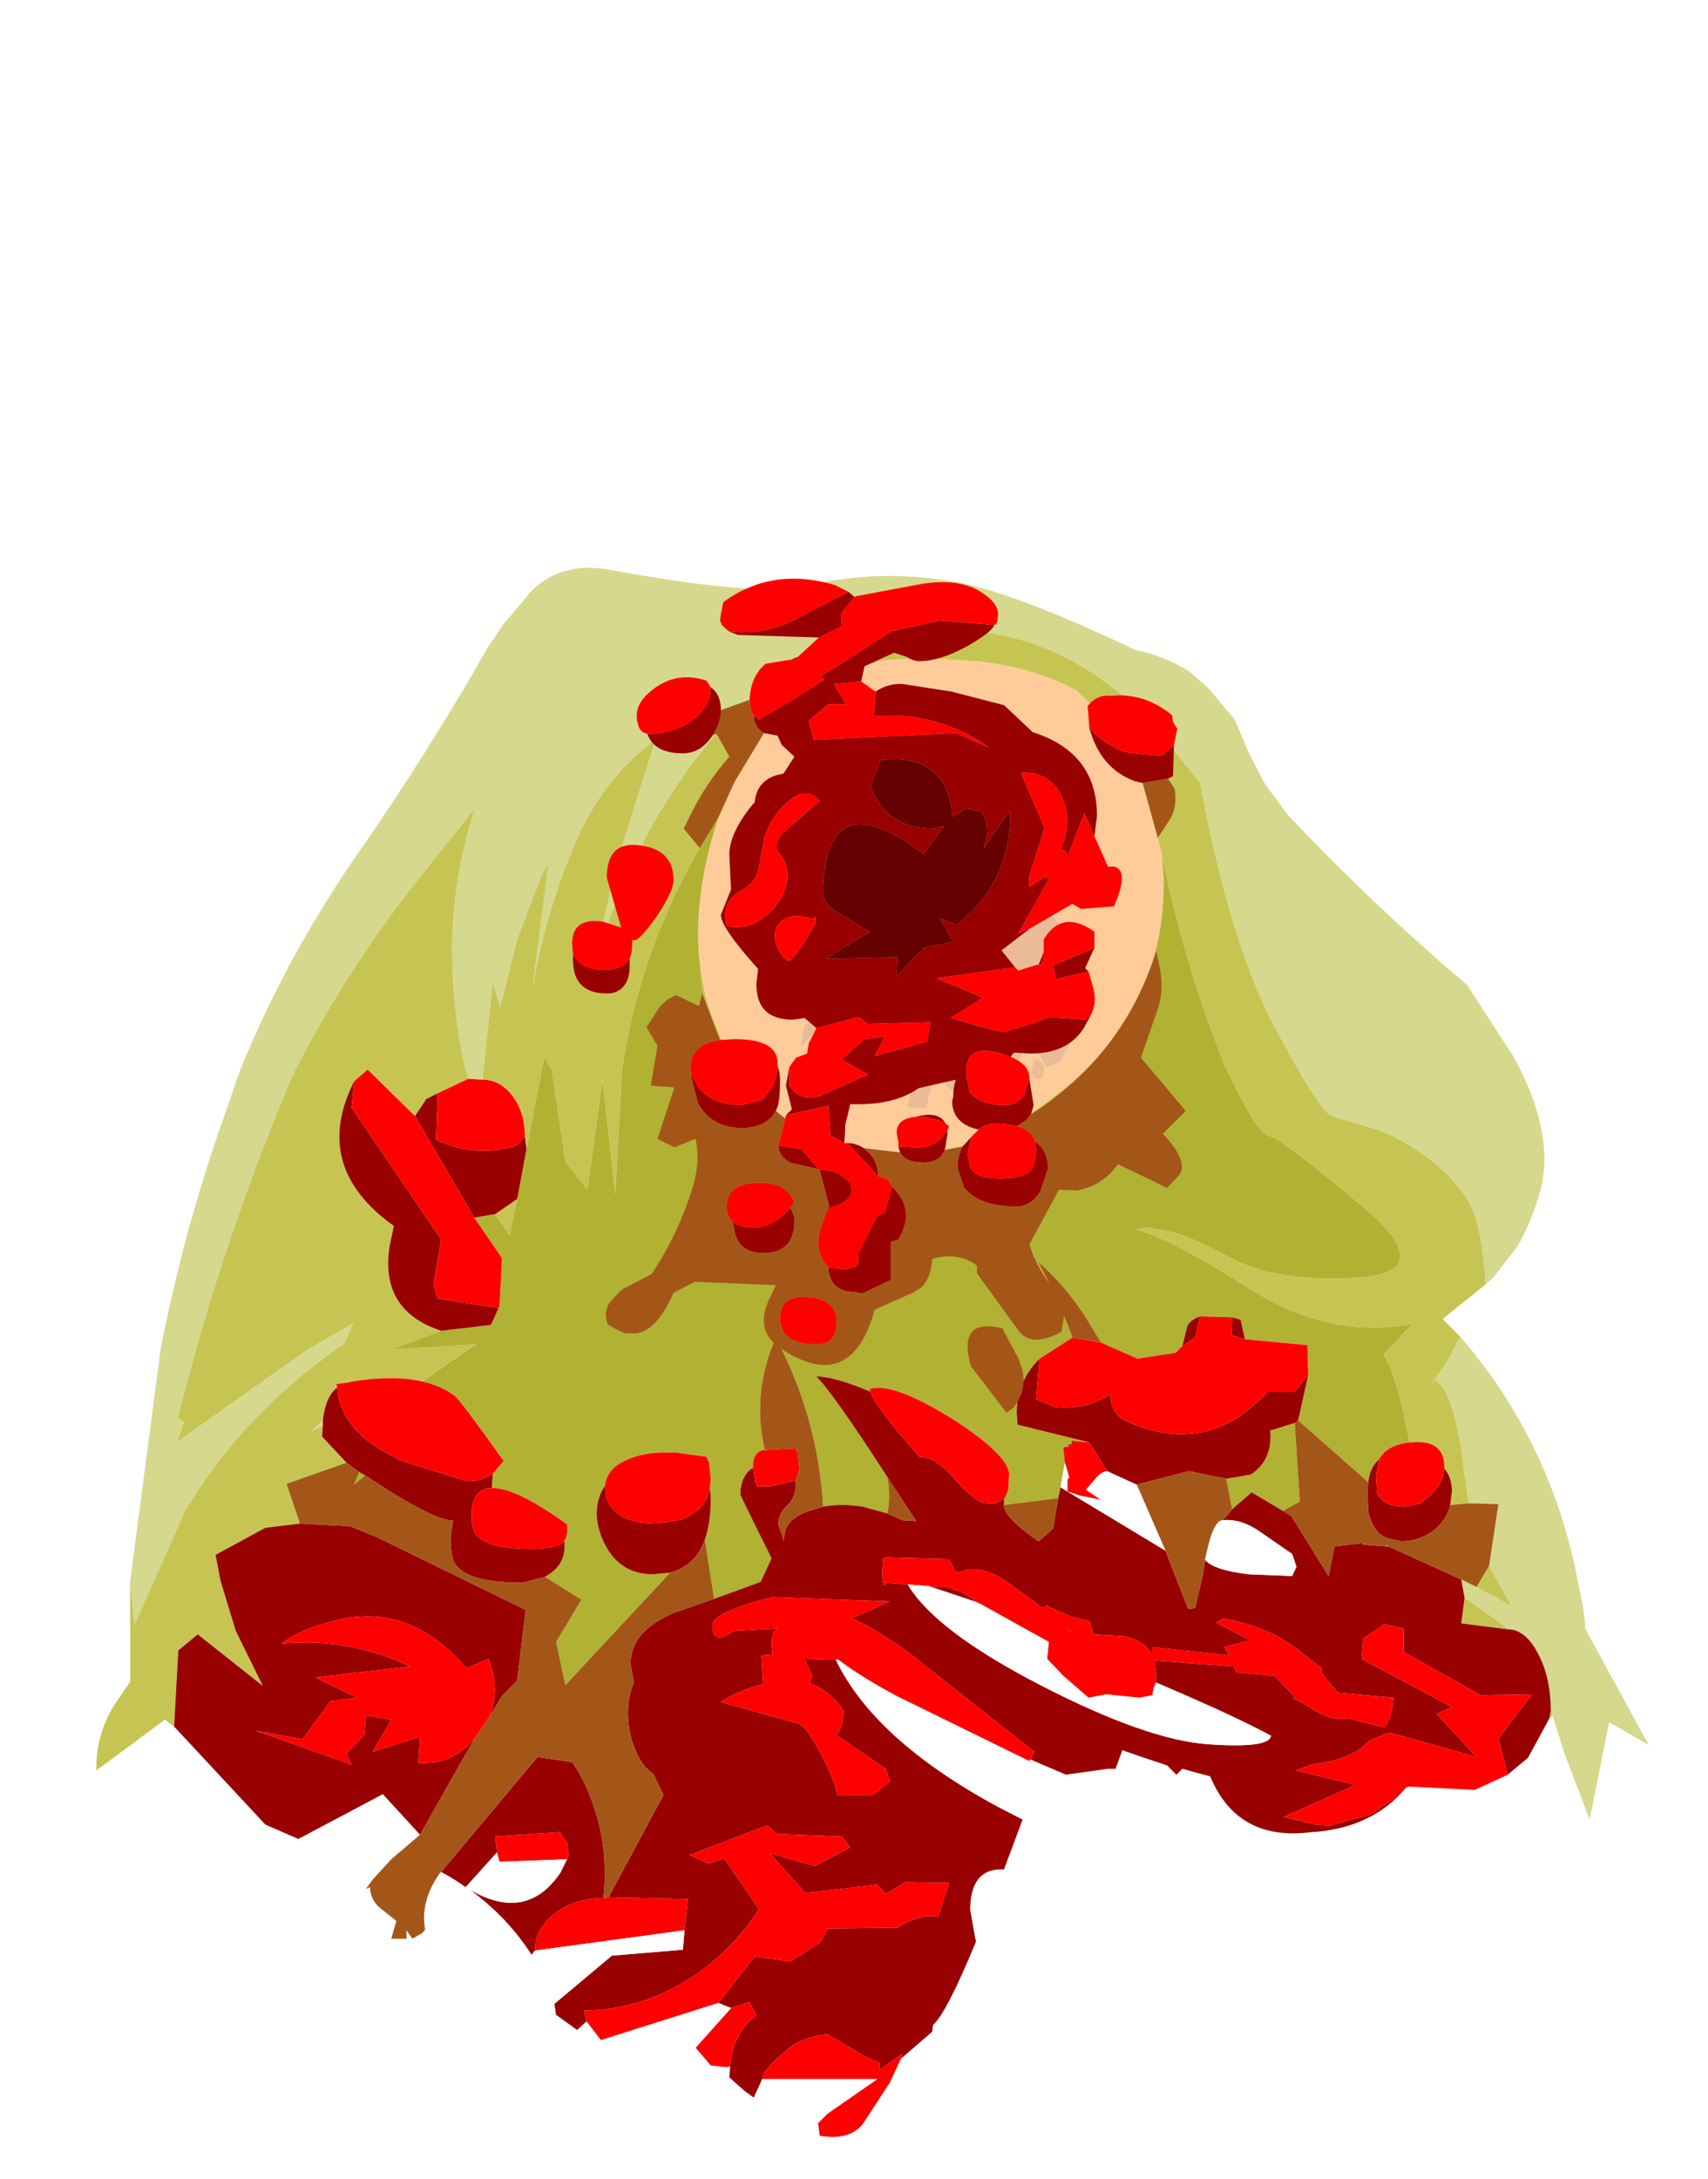 <?xml version="1.0" encoding="UTF-8" standalone="no"?>
<svg xmlns:ffdec="https://www.free-decompiler.com/flash" xmlns:xlink="http://www.w3.org/1999/xlink" ffdec:objectType="frame" height="128.85px" width="101.05px" xmlns="http://www.w3.org/2000/svg">
  <g transform="matrix(1.0, 0.0, 0.0, 1.0, 51.4, 73.8)">
    <use ffdec:characterId="2173" height="95.3" transform="matrix(1.0, 0.0, 0.0, 1.0, -45.7, -40.25)" width="91.85" xlink:href="#shape0"/>
    <use ffdec:characterId="2172" height="49.35" id="wound" transform="matrix(1.0, 0.0, 0.0, 1.0, -17.55, -39.6)" width="36.3" xlink:href="#sprite0"/>
    <use ffdec:characterId="1138" height="0.0" id="spineRef" transform="matrix(1.0, 0.0, 0.0, 1.0, 8.85, -47.9)" width="0.0" xlink:href="#sprite1"/>
  </g>
  <defs>
    <g id="shape0" transform="matrix(1.0, 0.0, 0.0, 1.0, 45.7, 40.25)">
      <path d="M-43.7 19.7 L-41.9 6.0 Q-40.65 -0.45 -38.5 -6.75 L-37.2 -10.5 Q-34.35 -17.5 -29.9 -23.8 -25.9 -29.6 -22.55 -35.5 L-21.6 -36.9 -20.05 -38.75 Q-19.0 -39.85 -17.65 -40.1 -16.6 -40.35 -15.3 -40.1 -9.1 -38.95 -5.6 -38.95 L-1.9 -39.5 -1.85 -39.5 Q1.25 -40.0 4.75 -39.45 8.25 -38.95 15.8 -35.35 17.2 -35.1 18.7 -34.25 L18.95 -34.1 20.05 -33.15 21.65 -31.25 22.45 -29.35 23.4 -27.5 24.75 -25.65 Q29.8 -20.3 35.4 -15.55 L38.15 -11.3 Q40.6 -6.85 39.75 -3.45 39.2 -1.5 38.35 -0.05 L36.95 1.75 36.5 2.15 Q36.25 -1.75 35.3 -3.05 34.15 -4.65 32.55 -5.7 30.95 -6.8 29.55 -7.15 L27.4 -7.8 Q26.65 -8.1 24.05 -13.0 21.4 -17.9 19.6 -27.5 L16.8 -31.0 Q12.05 -35.9 6.45 -36.45 L6.05 -36.45 2.85 -36.55 Q-0.5 -36.45 -3.05 -35.5 -7.15 -33.0 -10.1 -29.1 -14.75 -23.0 -16.6 -15.2 L-14.95 -22.65 -12.6 -30.1 Q-15.55 -27.85 -17.1 -24.55 -19.05 -20.25 -19.9 -15.35 L-18.95 -22.75 -19.35 -22.05 -20.8 -18.25 -21.8 -14.25 -22.25 -15.7 -22.85 -9.95 -23.7 -10.0 -23.85 -10.5 Q-24.7 -14.25 -24.65 -18.1 -24.55 -22.15 -23.3 -26.0 L-26.5 -22.0 Q-30.8 -16.6 -33.95 -10.5 -37.45 -2.35 -39.8 6.0 L-40.9 10.05 -40.5 10.3 -40.95 11.5 -33.2 6.0 -30.5 4.45 -31.05 5.7 -31.55 6.0 -33.25 7.3 Q-37.65 10.85 -40.45 15.55 L-43.45 22.3 -43.7 19.7 M35.0 5.25 Q40.1 11.15 41.8 18.95 L42.25 21.2 42.35 21.95 42.4 22.55 46.15 29.4 43.8 28.05 42.65 33.8 41.25 30.15 41.0 29.4 40.45 27.65 40.35 27.4 Q40.35 25.4 39.6 24.0 38.85 22.55 37.8 22.55 L37.4 22.2 35.4 20.8 35.25 20.7 35.05 19.6 35.95 20.05 38.0 21.15 36.7 18.8 37.25 15.15 35.5 15.1 35.2 13.1 Q34.7 8.6 33.5 7.8 L33.15 8.25 34.25 6.65 35.0 5.25 M30.75 17.65 L30.65 17.65 30.6 17.6 30.65 17.6 30.75 17.65 M-32.3 10.2 L-32.3 10.5 -33.05 10.9 -32.3 10.2" fill="#d6d88e" fill-rule="evenodd" stroke="none"/>
      <path d="M-8.9 -25.45 L-7.95 -27.55 Q-5.25 -33.45 0.9 -34.75 L3.25 -34.9 6.35 -34.7 Q9.8 -34.35 12.3 -32.95 14.85 -30.6 16.2 -27.5 L17.35 -23.25 17.45 -21.8 Q17.5 -16.15 14.25 -12.1 12.9 -10.4 11.0 -9.0 6.2 -5.2 1.3 -5.2 L0.9 -5.25 -1.25 -5.25 Q-2.4 -5.75 -3.4 -6.45 -9.3 -10.55 -10.0 -16.85 L-10.05 -17.25 Q-10.35 -21.0 -8.9 -25.45 M11.6 -18.75 L11.0 -19.5 Q6.05 -23.8 0.8 -20.05 L-0.25 -19.2 -2.05 -20.45 Q-5.05 -18.15 -4.15 -14.95 L-3.7 -16.1 -3.05 -15.15 -3.3 -13.55 -3.85 -13.1 -4.05 -11.8 -2.95 -13.1 -1.55 -9.25 -0.65 -10.9 0.65 -10.8 0.5 -8.3 1.6 -10.5 2.65 -10.05 2.25 -8.3 3.4 -8.25 3.75 -9.65 4.4 -9.85 5.6 -8.5 7.2 -10.75 7.45 -9.75 5.95 -8.15 Q7.45 -8.5 8.25 -9.85 L9.1 -11.45 10.05 -11.45 10.5 -10.65 11.35 -11.0 12.45 -13.15 11.6 -18.75 M10.0 -9.95 Q10.15 -9.95 10.3 -10.1 L10.4 -10.55 10.3 -10.95 10.0 -11.15 Q9.85 -11.15 9.75 -10.95 L9.6 -10.55 Q9.6 -10.3 9.75 -10.1 9.85 -9.95 10.0 -9.95" fill="#ffcc99" fill-rule="evenodd" stroke="none"/>
      <path d="M-43.7 19.7 L-43.45 22.3 -40.45 15.55 Q-37.65 10.85 -33.25 7.3 L-31.55 6.0 -31.05 5.7 -30.5 4.45 -33.2 6.0 -40.95 11.5 -40.5 10.3 -40.9 10.05 -39.8 6.0 Q-37.45 -2.35 -33.95 -10.5 -30.8 -16.6 -26.5 -22.0 L-23.3 -26.0 Q-24.55 -22.15 -24.65 -18.1 -24.7 -14.25 -23.85 -10.5 L-23.7 -10.0 -25.5 -9.15 -26.2 -8.8 -26.25 -8.9 -26.25 -8.7 -26.85 -7.8 -29.65 -10.55 -30.45 -9.85 Q-33.0 -4.8 -28.1 -1.3 L-28.35 -0.1 Q-28.95 3.7 -25.3 4.9 L-28.2 6.0 -23.15 5.7 -23.7 6.0 -26.4 7.9 Q-28.1 7.5 -30.6 7.9 L-30.75 7.95 -31.5 8.05 -31.45 8.25 Q-32.15 8.8 -32.3 10.2 L-33.05 10.9 -32.3 10.5 -32.35 11.15 -30.9 12.7 -34.45 13.95 -33.65 16.3 -35.7 16.55 -38.65 18.15 -38.35 19.7 -37.45 22.65 -35.85 25.9 -39.7 22.85 -40.85 23.8 -41.1 28.3 -41.65 27.9 -45.7 30.9 Q-45.75 28.85 -44.65 27.05 L-43.7 25.65 -43.7 19.7 M-22.85 -9.95 L-22.25 -15.7 -21.8 -14.25 -20.8 -18.25 -19.35 -22.05 -18.95 -22.75 -19.9 -15.35 Q-19.05 -20.25 -17.1 -24.55 -15.55 -27.85 -12.6 -30.1 L-14.95 -22.65 -16.6 -15.2 Q-14.75 -23.0 -10.1 -29.1 -7.15 -33.0 -3.05 -35.5 -0.5 -36.45 2.85 -36.55 L6.05 -36.45 6.45 -36.45 Q12.05 -35.9 16.8 -31.0 L19.6 -27.5 Q21.4 -17.9 24.05 -13.0 26.65 -8.1 27.4 -7.8 L29.55 -7.15 Q30.95 -6.8 32.55 -5.7 34.15 -4.65 35.3 -3.05 36.25 -1.75 36.5 2.15 L33.95 4.2 35.0 5.25 34.25 6.65 33.15 8.25 33.5 7.8 Q34.7 8.6 35.2 13.1 L35.5 15.1 34.4 15.2 34.5 14.4 Q34.5 13.55 34.05 13.05 L34.05 12.95 Q34.05 11.3 32.05 11.5 L32.0 11.5 31.45 8.9 30.85 7.05 30.45 6.3 32.15 4.5 Q27.25 5.4 22.6 2.45 17.9 -0.55 15.75 -1.1 L16.55 -1.2 17.7 -1.0 Q18.7 -0.85 21.45 0.6 24.15 2.05 29.0 1.75 33.85 1.4 29.1 -2.55 24.35 -6.5 23.75 -6.6 23.1 -6.7 21.95 -9.0 L21.05 -10.8 Q18.6 -16.95 17.35 -23.25 L16.2 -27.5 Q14.85 -30.6 12.3 -32.95 9.8 -34.35 6.35 -34.7 L3.25 -34.9 0.9 -34.75 Q-5.25 -33.45 -7.95 -27.55 L-8.9 -25.45 Q-13.45 -18.45 -14.6 -10.5 L-15.0 -3.15 -15.75 -9.9 -16.65 -3.45 -17.95 -5.1 -18.75 -10.5 -19.15 -11.25 -19.25 -11.05 -19.35 -10.5 -20.25 -5.85 -20.35 -6.6 Q-20.35 -8.0 -21.05 -8.95 -21.8 -9.95 -22.85 -9.95 M40.45 27.65 L40.25 27.85 40.35 27.4 40.45 27.65 M-10.0 -16.85 Q-9.3 -10.55 -3.4 -6.45 -2.4 -5.75 -1.25 -5.25 L0.9 -5.25 1.3 -5.2 Q6.2 -5.2 11.0 -9.0 12.9 -10.4 14.25 -12.1 13.3 -9.25 11.25 -7.05 8.8 -4.4 5.45 -3.8 -8.8 -2.05 -10.0 -16.85 M36.7 18.8 L38.0 21.15 35.95 20.05 36.7 18.8 M35.25 20.7 L35.4 20.8 37.4 22.2 37.8 22.55 35.05 22.2 35.25 20.7 M-21.9 3.55 L-21.85 3.5 -21.8 3.5 -21.9 3.55 M-22.1 -2.0 L-20.8 -2.9 -21.25 -0.75 -22.05 -1.9 -22.1 -2.0" fill="#c6c553" fill-rule="evenodd" stroke="none"/>
      <path d="M-8.9 -25.45 Q-10.35 -21.0 -10.05 -17.25 L-10.0 -16.85 Q-8.8 -2.05 5.45 -3.8 8.8 -4.4 11.25 -7.05 13.3 -9.25 14.25 -12.1 17.5 -16.15 17.45 -21.8 L17.35 -23.25 Q18.6 -16.95 21.05 -10.8 L21.95 -9.0 Q23.1 -6.7 23.75 -6.6 24.35 -6.5 29.1 -2.55 33.85 1.4 29.0 1.75 24.15 2.05 21.45 0.6 18.7 -0.85 17.7 -1.0 L16.55 -1.2 15.75 -1.1 Q17.9 -0.55 22.6 2.45 27.25 5.4 32.15 4.5 L30.45 6.3 30.85 7.05 31.45 8.9 32.0 11.5 Q30.65 11.65 30.2 12.5 29.65 12.95 29.55 13.85 L25.4 10.2 26.0 7.5 25.95 5.75 22.25 5.4 22.0 4.25 21.5 4.1 19.6 4.05 Q19.1 4.2 18.85 4.6 L18.55 5.8 18.15 6.2 15.9 6.55 13.75 5.6 12.8 4.05 Q11.6 2.2 10.0 0.8 11.2 3.0 12.05 5.3 L10.1 6.55 Q8.75 7.9 8.75 9.75 L8.8 10.45 13.05 11.5 12.0 11.4 12.0 11.6 11.75 11.65 11.75 11.7 11.75 11.75 11.5 11.8 11.6 12.7 11.35 14.15 11.2 14.8 8.0 15.2 8.0 14.8 8.05 14.8 8.25 14.3 8.3 13.4 Q8.3 12.25 4.85 10.05 1.35 7.9 0.05 8.35 L0.1 8.5 Q-2.05 7.6 -3.1 7.6 -2.1 8.6 1.1 13.55 1.3 14.7 1.1 15.7 L-0.35 15.3 Q-1.65 15.1 -2.7 15.3 -3.0 10.05 -5.5 5.3 -6.95 8.6 -6.15 11.95 L-6.25 11.95 Q-6.85 12.1 -6.85 12.9 L-6.85 13.0 -7.0 13.1 Q-7.6 13.6 -7.6 14.6 L-6.65 16.55 -5.75 18.35 -6.4 19.75 -9.15 20.75 -9.7 17.25 Q-9.35 16.25 -9.35 14.8 L-9.4 14.2 -9.35 13.65 -9.45 12.7 -9.6 12.35 -11.4 12.1 -12.0 12.1 -12.35 12.1 Q-13.5 12.15 -14.35 12.55 -15.5 13.05 -15.6 14.05 -16.1 14.75 -16.1 15.8 -16.05 16.7 -15.6 17.55 -14.7 19.3 -12.75 19.3 L-11.75 19.2 -17.95 25.85 -18.5 23.3 -17.0 20.8 -19.15 19.45 -19.0 19.35 Q-18.0 18.75 -18.0 17.65 L-18.0 17.35 -18.0 17.3 Q-17.8 17.0 -17.85 16.35 -20.9 14.15 -22.3 14.2 L-22.25 13.35 -21.6 12.6 Q-24.2 8.95 -24.5 8.75 -25.3 8.15 -26.4 7.9 L-23.7 6.0 -23.15 5.7 -28.2 6.0 -25.3 4.9 -22.35 4.55 -21.9 3.55 -21.8 3.5 -21.85 3.5 -21.7 0.6 -23.35 -1.8 -22.1 -2.0 -22.05 -1.9 -21.25 -0.75 -20.8 -2.9 -20.25 -5.85 -19.35 -10.5 -19.25 -11.05 -19.15 -11.25 -18.75 -10.5 -17.95 -5.1 -16.65 -3.45 -15.75 -9.9 -15.0 -3.15 -14.6 -10.5 Q-13.45 -18.45 -8.9 -25.45 M21.15 13.65 L22.6 13.4 Q23.9 12.55 23.75 10.8 L25.2 10.35 25.5 15.0 24.5 15.55 22.65 14.45 21.5 15.45 21.15 13.65 M29.35 17.55 L29.15 17.55 29.3 17.5 29.35 17.55 M-26.2 -8.8 L-26.25 -8.7 -26.25 -8.9 -26.2 -8.8 M-30.15 13.25 L-29.8 13.45 -30.45 14.0 -30.15 13.25" fill="#b1b134" fill-rule="evenodd" stroke="none"/>
      <path d="M10.0 -9.95 Q9.85 -9.95 9.75 -10.1 9.6 -10.3 9.6 -10.55 L9.75 -10.95 Q9.85 -11.15 10.0 -11.15 L10.3 -10.95 10.4 -10.55 10.3 -10.1 Q10.15 -9.95 10.0 -9.95 M11.6 -18.75 L12.45 -13.15 11.35 -11.0 10.5 -10.65 10.05 -11.45 9.1 -11.45 8.25 -9.85 Q7.45 -8.5 5.95 -8.15 L7.45 -9.75 7.2 -10.75 5.6 -8.5 4.4 -9.85 3.75 -9.65 3.4 -8.25 2.25 -8.3 2.65 -10.05 1.6 -10.5 0.5 -8.3 0.65 -10.8 -0.65 -10.9 -1.55 -9.25 -2.95 -13.1 -4.05 -11.8 -3.85 -13.1 -3.3 -13.55 -3.05 -15.15 -3.7 -16.1 -4.15 -14.95 Q-5.05 -18.15 -2.05 -20.45 L-0.25 -19.2 0.8 -20.05 Q6.05 -23.8 11.0 -19.5 L11.6 -18.75" fill="#ebbb98" fill-rule="evenodd" stroke="none"/>
      <path d="M40.25 27.85 L39.0 30.15 37.8 31.15 37.25 29.0 39.25 26.4 36.2 26.45 31.65 23.9 31.65 22.5 30.5 22.25 29.25 23.1 29.15 24.3 34.5 27.15 33.6 27.55 35.95 30.1 30.8 28.65 29.6 29.15 Q28.7 30.2 26.5 30.5 L26.2 30.55 25.25 30.9 28.8 31.75 24.55 33.65 26.45 34.1 27.3 34.15 29.7 33.5 31.1 32.55 31.8 31.9 Q29.75 34.35 26.15 34.55 21.8 35.1 20.2 31.25 L18.55 30.8 18.3 31.05 18.2 31.15 17.65 30.6 16.15 30.1 15.0 29.7 14.6 30.8 14.15 30.8 11.65 31.15 9.55 30.25 9.8 29.8 2.25 23.85 Q0.35 22.5 -1.0 21.9 L1.25 20.9 -5.7 20.65 Q-9.25 21.55 -9.25 22.3 -9.25 23.55 -8.0 22.65 L-5.4 22.5 Q-5.75 22.8 -5.75 23.4 L-5.7 24.05 -6.35 24.1 -6.25 25.8 Q-7.55 26.1 -8.75 26.85 L-4.1 28.15 Q-3.65 28.4 -2.9 29.8 -2.05 31.4 -1.85 32.35 L0.25 32.35 1.25 31.55 1.0 30.8 -1.7 28.95 -1.95 28.8 Q-1.5 28.45 -1.5 27.35 -2.3 26.15 -3.5 25.75 L-3.35 25.3 -3.8 24.3 -1.95 24.35 Q0.3 29.05 7.55 33.0 L9.1 33.8 8.0 36.75 Q6.0 36.65 6.0 39.15 L6.3 40.85 6.35 41.0 Q4.6 45.25 3.8 45.95 L3.75 46.35 1.9 47.95 2.0 47.65 0.65 48.6 0.65 48.25 0.65 48.2 -0.25 47.8 -2.45 46.5 Q-3.7 46.6 -4.7 47.3 L-5.05 47.6 Q-6.3 48.65 -6.3 49.15 L-6.8 50.25 -7.35 49.85 -8.25 49.05 -8.2 48.4 Q-8.05 46.4 -6.65 45.4 L-7.05 44.6 -8.15 44.95 -8.9 44.65 -6.75 41.9 -4.65 42.2 -2.85 41.05 -2.45 40.25 1.7 40.2 Q3.0 39.35 4.1 39.55 L4.75 37.55 2.2 37.5 1.0 38.2 0.5 37.65 -3.75 38.15 -5.85 35.8 -3.2 36.55 -1.1 35.45 -1.6 34.8 -5.45 34.65 -6.0 34.15 -10.6 35.9 -9.5 36.4 -8.55 36.1 -6.5 39.1 Q-8.2 41.75 -10.9 43.4 -13.65 45.05 -16.85 45.1 L-16.7 45.75 -17.25 46.25 -18.5 45.35 -18.6 44.7 -15.2 41.85 -11.0 41.5 -10.9 40.35 -10.7 38.5 -15.4 38.4 -12.15 32.35 -12.75 31.1 Q-13.45 30.65 -13.85 29.6 -14.25 28.6 -14.25 27.55 -14.25 26.5 -13.9 25.7 L-14.1 24.6 Q-14.1 22.7 -11.6 21.6 L-9.15 20.75 -6.4 19.75 -5.75 18.35 -6.65 16.55 -7.6 14.6 Q-7.6 13.6 -7.0 13.1 L-6.85 13.0 -6.7 13.9 -6.6 14.1 -5.8 14.1 -4.35 13.75 -4.35 14.15 Q-4.35 14.8 -4.85 15.25 -5.35 15.75 -5.35 16.35 L-5.0 17.35 -5.0 17.15 Q-5.0 16.05 -3.55 15.55 L-2.7 15.3 Q-1.65 15.1 -0.35 15.3 L1.1 15.7 2.0 16.1 2.8 16.15 1.45 14.1 1.1 13.55 Q-2.1 8.6 -3.1 7.6 -2.05 7.6 0.1 8.5 0.35 9.35 3.0 12.35 4.0 12.35 5.15 13.75 6.35 15.1 7.0 15.1 L7.5 15.1 7.8 14.95 8.0 14.8 8.0 15.2 Q7.95 15.9 10.05 17.35 L10.9 16.6 11.2 14.8 11.35 14.15 11.75 14.4 17.55 17.9 17.65 18.15 18.9 21.35 19.3 21.3 19.75 19.4 19.9 18.45 Q20.4 19.05 22.5 19.3 L25.05 19.4 25.3 18.85 25.05 18.1 22.95 16.65 Q21.9 16.0 20.95 16.1 L21.5 15.45 22.65 14.45 24.5 15.55 25.0 15.85 27.2 19.4 27.55 17.65 29.25 17.45 29.4 17.45 29.3 17.5 29.15 17.55 29.35 17.55 30.65 17.65 30.75 17.65 35.05 19.6 35.25 20.7 35.05 22.2 37.8 22.55 Q38.85 22.55 39.6 24.0 40.35 25.4 40.35 27.4 L40.25 27.85 M35.85 32.05 L31.95 31.85 35.85 32.05 M-19.95 41.8 Q-21.35 39.6 -23.6 37.95 -20.25 39.9 -18.25 36.95 L-17.85 36.15 -17.75 35.9 -17.85 35.15 -18.2 34.7 -18.25 34.55 -22.1 34.8 -22.0 35.75 -23.85 37.8 Q-24.55 37.3 -25.3 36.9 L-19.6 30.1 -17.55 30.4 -17.45 30.55 Q-16.85 31.45 -16.5 32.4 -15.35 35.25 -15.7 38.45 -17.4 38.45 -18.55 39.35 -19.75 40.25 -19.75 41.55 L-19.95 41.8 M-26.55 34.7 L-28.75 32.3 -33.75 34.95 -35.7 34.1 -41.1 28.3 -40.85 23.8 -39.7 22.85 -35.85 25.9 -37.45 22.65 -38.35 19.7 -38.65 18.15 -35.7 16.55 -33.65 16.3 -30.7 16.45 -29.1 17.1 -20.3 21.4 -20.8 25.6 -21.7 26.5 -22.4 27.65 Q-21.8 26.05 -22.5 24.3 L-23.8 24.85 Q-27.4 20.65 -32.15 22.2 -33.55 22.55 -34.75 23.4 -30.65 23.05 -27.15 24.75 L-32.75 25.4 -30.25 26.6 -31.85 26.8 -33.5 29.05 -36.25 28.55 -30.6 30.55 -30.9 29.9 -29.85 28.8 -29.75 27.65 -28.25 27.9 -29.35 29.8 -26.55 28.9 -26.65 30.45 Q-24.65 30.6 -23.3 29.0 L-24.2 30.55 -26.55 34.7 M34.05 13.05 Q34.5 13.55 34.5 14.4 L34.4 15.2 Q34.2 16.05 33.5 16.65 32.6 17.35 31.5 17.35 L30.6 17.15 Q29.8 16.75 29.55 15.6 L29.5 14.3 29.55 13.85 Q29.65 12.95 30.2 12.5 L30.0 13.45 30.05 14.15 30.05 14.45 Q30.4 15.3 31.75 15.3 L32.65 15.1 33.3 14.55 Q34.0 13.85 34.05 13.05 M21.5 4.1 L22.0 4.25 22.25 5.4 21.45 5.15 21.5 4.1 M26.0 7.5 L25.4 10.2 25.2 10.35 23.75 10.8 Q23.9 12.55 22.6 13.4 L21.15 13.65 18.95 13.2 15.85 14.0 14.1 13.2 13.05 11.5 8.8 10.45 8.75 9.75 Q8.75 7.9 10.1 6.55 L9.9 8.95 11.0 9.4 Q12.85 9.6 14.3 8.65 14.3 9.75 15.15 10.2 20.0 12.45 23.6 8.5 L25.2 8.5 26.0 7.5 M17.0 25.7 L17.0 25.1 16.9 24.4 21.6 24.75 21.75 25.1 24.0 25.3 25.05 26.4 25.25 26.6 25.05 26.6 25.75 26.95 Q27.05 27.85 27.85 27.85 L28.45 27.85 30.5 28.35 Q30.9 27.95 31.05 26.6 L27.75 26.3 26.8 25.15 26.8 24.85 25.55 23.9 25.5 23.85 Q23.8 22.45 21.0 21.9 L20.55 22.15 22.55 23.2 21.05 23.6 21.3 24.1 16.75 23.6 16.75 24.05 Q16.3 23.2 15.05 22.95 L13.3 22.85 13.05 22.05 Q11.95 21.9 10.55 21.15 L10.3 21.3 8.25 19.8 Q6.55 18.6 5.3 19.2 L5.1 19.1 4.75 18.4 1.0 18.3 0.85 18.35 0.8 19.05 Q0.8 20.3 1.05 19.8 L1.8 19.85 2.05 19.9 2.15 19.9 2.3 19.9 Q3.95 22.65 10.15 25.85 16.45 29.1 20.1 29.35 23.7 29.6 23.8 28.85 22.05 27.9 18.85 26.5 L17.0 25.7 M3.55 20.0 L4.0 20.05 4.6 20.05 5.5 20.35 6.6 21.05 6.25 20.9 3.55 20.0 M18.55 5.8 L18.85 4.6 Q19.1 4.2 19.6 4.05 L19.3 5.3 18.55 5.8 M12.0 11.6 L12.0 11.7 11.85 11.7 11.75 11.7 11.75 11.65 12.0 11.6 M12.0 22.7 L11.75 22.6 11.75 22.5 12.0 22.7 M-30.45 -9.85 L-30.6 -8.3 -25.3 -0.5 -25.75 2.15 -25.5 3.0 -21.9 3.55 -22.35 4.55 -25.3 4.9 Q-28.95 3.7 -28.35 -0.1 L-28.1 -1.3 Q-33.0 -4.8 -30.45 -9.85 M-23.35 -1.8 L-26.85 -7.8 -26.25 -8.7 -26.2 -8.8 -25.5 -9.15 -25.6 -6.4 Q-23.25 -5.3 -20.85 -6.05 L-20.35 -6.6 -20.25 -5.85 -20.8 -2.9 -22.1 -2.0 -23.35 -1.8 M-15.6 14.05 L-15.6 14.15 Q-15.6 14.85 -15.25 15.3 -14.55 16.3 -12.5 16.3 L-11.0 16.05 -10.25 15.6 -10.05 15.45 Q-9.55 14.95 -9.4 14.2 L-9.35 14.8 Q-9.35 16.25 -9.7 17.25 -10.25 18.8 -11.75 19.2 L-12.75 19.3 Q-14.7 19.3 -15.6 17.55 -16.05 16.7 -16.1 15.8 -16.1 14.75 -15.6 14.05 M-18.0 17.35 L-18.0 17.65 Q-18.0 18.75 -19.0 19.35 L-19.15 19.45 -20.5 19.8 Q-23.5 19.8 -24.35 18.85 -24.75 18.45 -24.75 17.15 L-24.6 16.1 -24.75 16.1 Q-25.55 16.1 -28.25 14.45 L-28.95 14.0 -29.8 13.45 -30.15 13.25 -30.9 12.7 -32.35 11.15 -32.3 10.5 -32.3 10.2 Q-32.15 8.8 -31.45 8.25 -31.35 9.9 -29.9 11.2 -29.0 11.95 -27.6 12.6 L-23.75 13.8 Q-22.9 13.8 -22.25 13.35 L-22.3 14.2 Q-23.5 14.2 -23.5 15.85 -23.5 16.7 -23.15 17.05 -22.4 17.8 -20.0 17.8 -18.5 17.8 -18.0 17.35" fill="#990000" fill-rule="evenodd" stroke="none"/>
      <path d="M-23.7 -10.0 L-22.85 -9.95 Q-21.8 -9.95 -21.05 -8.95 -20.35 -8.0 -20.35 -6.6 L-20.85 -6.05 Q-23.25 -5.3 -25.6 -6.4 L-25.5 -9.15 -23.7 -10.0 M37.8 31.15 L35.85 32.05 31.95 31.85 31.8 31.9 31.1 32.55 29.7 33.5 27.3 34.15 26.45 34.1 24.55 33.65 28.8 31.75 25.25 30.9 26.2 30.55 26.5 30.5 Q28.7 30.2 29.6 29.15 L30.8 28.65 35.95 30.1 33.6 27.55 34.5 27.15 29.15 24.3 29.25 23.1 30.5 22.25 31.65 22.5 31.65 23.9 36.2 26.45 39.25 26.4 37.25 29.0 37.8 31.15 M1.9 47.95 L1.25 49.35 -0.35 51.8 Q-1.15 52.8 -2.9 52.5 L-3.0 51.75 -2.45 51.2 0.5 49.15 -6.3 49.15 Q-6.3 48.65 -5.05 47.6 L-4.7 47.3 Q-3.7 46.6 -2.45 46.5 L-0.25 47.8 0.65 48.2 0.65 48.25 0.65 48.6 2.0 47.65 1.9 47.95 M-8.2 48.4 L-8.5 48.45 -9.35 48.35 -10.25 47.3 -8.15 44.95 -7.05 44.6 -6.65 45.4 Q-8.05 46.4 -8.2 48.4 M32.0 11.5 L32.05 11.5 Q34.05 11.3 34.05 12.95 L34.05 13.05 Q34.0 13.85 33.3 14.55 L32.65 15.1 31.75 15.3 Q30.4 15.3 30.05 14.45 L30.05 14.15 30.0 13.45 30.2 12.5 Q30.65 11.65 32.0 11.5 M21.5 4.1 L21.45 5.15 22.25 5.4 25.95 5.75 26.0 7.5 25.2 8.5 23.6 8.5 Q20.0 12.45 15.15 10.2 14.3 9.75 14.3 8.65 12.85 9.6 11.0 9.4 L9.9 8.95 10.1 6.55 12.05 5.3 13.75 5.6 15.9 6.55 18.15 6.2 18.55 5.8 19.3 5.3 19.6 4.05 21.5 4.1 M13.05 11.5 L14.1 13.2 Q13.75 13.25 13.45 13.6 L12.85 14.3 13.75 14.9 12.5 14.65 11.75 14.4 11.75 13.65 11.8 13.65 11.85 13.55 11.6 12.7 11.5 11.8 11.75 11.75 11.85 11.7 12.0 11.7 12.0 11.6 12.0 11.4 13.05 11.5 M8.0 14.8 L7.8 14.95 7.5 15.1 7.0 15.1 Q6.35 15.1 5.15 13.75 4.0 12.35 3.0 12.35 0.35 9.35 0.1 8.5 L0.05 8.35 Q1.35 7.9 4.85 10.05 8.3 12.25 8.3 13.4 L8.25 14.3 8.05 14.8 8.0 14.8 M-4.35 13.75 L-5.8 14.1 -6.6 14.1 -6.7 13.9 -6.85 13.0 -6.85 12.9 Q-6.85 12.1 -6.25 11.95 L-6.15 11.95 -4.35 11.85 -4.2 12.1 -4.1 13.05 -4.25 13.6 -4.35 13.75 M-15.4 38.4 L-10.7 38.5 -10.9 40.35 -19.75 41.55 Q-19.75 40.25 -18.55 39.35 -17.4 38.45 -15.7 38.45 L-15.4 38.4 M2.3 19.9 L2.15 19.9 2.05 19.9 1.8 19.85 1.05 19.8 Q0.8 20.3 0.8 19.05 L0.85 18.35 1.0 18.3 4.75 18.4 5.1 19.1 5.3 19.2 Q6.55 18.6 8.25 19.8 L10.3 21.3 10.55 21.15 Q11.95 21.9 13.05 22.05 L13.3 22.85 15.05 22.95 Q16.3 23.2 16.75 24.05 L16.75 23.6 21.3 24.1 21.05 23.6 22.55 23.2 20.55 22.15 21.0 21.9 Q23.8 22.45 25.5 23.85 L25.55 23.9 26.8 24.85 26.8 25.15 27.75 26.3 31.05 26.6 Q30.9 27.95 30.5 28.35 L28.45 27.85 27.85 27.85 Q27.05 27.85 25.75 26.95 L25.05 26.6 25.25 26.6 25.05 26.4 24.0 25.3 21.75 25.1 21.6 24.75 16.9 24.4 17.0 25.1 17.0 25.7 16.9 25.9 16.8 26.3 16.8 26.45 16.0 26.6 14.05 26.4 13.0 26.6 11.5 25.3 10.55 24.3 10.65 23.3 6.6 21.05 5.5 20.35 4.6 20.05 4.0 20.05 3.55 20.0 2.3 19.9 M12.0 22.7 L11.75 22.5 11.75 22.6 12.0 22.7 M-1.95 24.35 L-3.8 24.3 -3.35 25.3 -3.5 25.75 Q-2.3 26.15 -1.5 27.35 -1.5 28.45 -1.95 28.8 L-1.7 28.95 1.0 30.8 1.25 31.55 0.25 32.35 -1.85 32.35 Q-2.05 31.4 -2.9 29.8 -3.65 28.4 -4.1 28.15 L-8.75 26.85 Q-7.55 26.1 -6.25 25.8 L-6.35 24.1 -5.7 24.05 -5.75 23.4 Q-5.75 22.8 -5.4 22.5 L-8.0 22.65 Q-9.25 23.55 -9.25 22.3 -9.25 21.55 -5.7 20.65 L1.25 20.9 -1.0 21.9 Q0.35 22.5 2.25 23.85 L9.8 29.8 9.55 30.25 9.5 30.35 1.65 26.5 Q-0.5 25.35 -1.8 24.35 L-1.95 24.35 M-16.7 45.75 L-16.85 45.1 Q-13.65 45.05 -10.9 43.4 -8.2 41.75 -6.5 39.1 L-8.55 36.1 -9.5 36.4 -10.6 35.9 -6.0 34.15 -5.45 34.65 -1.6 34.8 -1.1 35.45 -3.2 36.55 -5.85 35.8 -3.75 38.15 0.5 37.65 1.0 38.2 2.2 37.5 4.75 37.55 4.1 39.55 Q3.0 39.35 1.7 40.2 L-2.45 40.25 -2.85 41.05 -4.65 42.2 -6.75 41.9 -8.9 44.65 -15.85 46.85 -16.7 45.75 M-21.9 3.55 L-25.5 3.0 -25.75 2.15 -25.3 -0.5 -30.6 -8.3 -30.45 -9.85 -29.65 -10.55 -26.85 -7.8 -23.35 -1.8 -21.7 0.6 -21.85 3.5 -21.9 3.55 M-15.6 14.05 Q-15.5 13.05 -14.35 12.55 -13.5 12.15 -12.35 12.1 L-12.0 12.1 -11.4 12.1 -9.6 12.35 -9.45 12.7 -9.35 13.65 -9.4 14.2 Q-9.55 14.95 -10.05 15.45 L-10.25 15.6 -11.0 16.05 -12.5 16.3 Q-14.55 16.3 -15.25 15.3 -15.6 14.85 -15.6 14.15 L-15.6 14.05 M-22.3 14.2 Q-20.9 14.15 -17.85 16.35 -17.8 17.0 -18.0 17.3 L-18.0 17.35 Q-18.5 17.8 -20.0 17.8 -22.4 17.8 -23.15 17.05 -23.5 16.7 -23.5 15.85 -23.5 14.2 -22.3 14.2 M-22.25 13.35 Q-22.9 13.8 -23.75 13.8 L-27.6 12.6 Q-29.0 11.95 -29.9 11.2 -31.35 9.9 -31.45 8.25 L-31.5 8.05 -30.75 7.95 -30.6 7.9 Q-28.1 7.5 -26.4 7.9 -25.3 8.15 -24.5 8.75 -24.2 8.95 -21.6 12.6 L-22.25 13.35 M-22.4 27.65 L-23.3 29.0 Q-24.65 30.6 -26.65 30.45 L-26.55 28.9 -29.35 29.8 -28.25 27.9 -29.75 27.65 -29.85 28.8 -30.9 29.9 -30.6 30.55 -36.25 28.55 -33.5 29.05 -31.85 26.8 -30.25 26.6 -32.75 25.4 -27.15 24.75 Q-30.65 23.05 -34.75 23.4 -33.55 22.55 -32.15 22.2 -27.4 20.65 -23.8 24.85 L-22.5 24.3 Q-21.8 26.05 -22.4 27.65 M-22.0 35.75 L-22.1 34.8 -18.25 34.55 -18.2 34.7 -17.85 35.15 -17.75 35.9 -17.85 36.15 -21.85 36.3 -22.0 35.75" fill="#ff0000" fill-rule="evenodd" stroke="none"/>
      <path d="M-25.3 36.9 L-25.4 37.0 Q-26.55 38.65 -26.25 40.3 L-26.4 40.5 -27.0 40.85 -27.35 40.35 -27.35 40.85 -28.25 40.85 -27.95 39.8 -28.7 39.2 Q-29.5 38.65 -29.5 37.8 L-29.75 37.9 -29.35 37.35 -28.25 36.15 -26.55 34.7 -24.2 30.55 -23.3 29.0 -22.4 27.65 -21.7 26.5 -20.8 25.6 -20.3 21.4 -29.1 17.1 -30.7 16.45 -33.65 16.3 -34.45 13.95 -30.9 12.7 -30.15 13.25 -30.45 14.0 -29.8 13.45 -28.95 14.0 -28.25 14.45 Q-25.55 16.1 -24.75 16.1 L-24.6 16.1 -24.75 17.15 Q-24.75 18.45 -24.35 18.85 -23.5 19.8 -20.5 19.8 L-19.15 19.45 -17.0 20.8 -18.5 23.3 -17.95 25.85 -11.75 19.2 Q-10.25 18.8 -9.7 17.25 L-9.15 20.75 -11.6 21.6 Q-14.1 22.7 -14.1 24.6 L-13.9 25.7 Q-14.25 26.5 -14.25 27.55 -14.25 28.6 -13.85 29.6 -13.45 30.65 -12.75 31.1 L-12.15 32.35 -15.4 38.4 -15.7 38.45 Q-15.35 35.25 -16.5 32.4 -16.85 31.45 -17.45 30.55 L-17.55 30.4 -19.6 30.1 -25.3 36.9 M34.4 15.2 L35.5 15.1 37.25 15.15 36.7 18.8 35.95 20.05 35.05 19.6 30.75 17.65 30.65 17.6 30.6 17.6 30.65 17.65 29.35 17.55 29.3 17.5 29.4 17.45 29.25 17.45 27.55 17.65 27.2 19.4 25.0 15.85 24.5 15.55 25.5 15.0 25.2 10.35 25.4 10.2 29.55 13.85 29.5 14.3 29.55 15.6 Q29.8 16.75 30.6 17.15 L31.5 17.35 Q32.6 17.35 33.5 16.65 34.2 16.05 34.4 15.2 M15.85 14.0 L18.95 13.2 21.15 13.65 21.5 15.45 20.95 16.1 Q20.35 16.1 19.9 18.45 L19.75 19.4 19.3 21.3 18.9 21.35 17.65 18.15 17.55 17.9 15.85 14.0 M11.2 14.8 L10.9 16.6 10.05 17.35 Q7.95 15.9 8.0 15.2 L11.2 14.8 M1.1 13.55 L1.45 14.1 2.8 16.15 2.0 16.1 1.1 15.7 Q1.3 14.7 1.1 13.55 M-2.7 15.3 L-3.55 15.55 Q-5.0 16.05 -5.0 17.15 L-5.0 17.35 -5.35 16.35 Q-5.35 15.75 -4.85 15.25 -4.35 14.8 -4.35 14.15 L-4.35 13.75 -4.25 13.6 -4.1 13.05 -4.2 12.1 -4.35 11.85 -6.15 11.95 Q-6.95 8.6 -5.5 5.3 -3.0 10.05 -2.7 15.3 M12.05 5.3 Q11.2 3.0 10.0 0.8 11.6 2.2 12.8 4.05 L13.75 5.6 12.05 5.3" fill="#a45619" fill-rule="evenodd" stroke="none"/>
      <path d="M11.65 31.15 L22.25 35.45 16.9 35.6 9.1 33.8 7.55 33.0 Q0.3 29.05 -1.95 24.35 L-1.8 24.35 Q-0.5 25.35 1.65 26.5 L9.5 30.35 9.55 30.25 11.65 31.15 M-3.0 51.75 L-4.5 53.2 -4.4 54.0 Q-5.45 54.4 -6.5 55.05 L-8.75 55.05 -8.95 54.55 -9.1 53.45 -7.85 51.85 -6.8 50.25 -6.3 49.15 0.5 49.15 -2.45 51.2 -3.0 51.75 M-8.5 48.45 L-8.95 49.8 -10.65 50.25 -11.75 49.1 -17.55 48.8 -17.25 46.25 -16.7 45.75 -15.85 46.85 -8.9 44.65 -8.15 44.95 -10.25 47.3 -9.35 48.35 -8.5 48.45 M-18.6 44.7 L-20.4 44.85 -21.05 44.05 -19.95 41.8 -19.75 41.55 -10.9 40.35 -11.0 41.5 -15.2 41.85 -18.6 44.7 M-23.6 37.95 L-23.85 37.8 -22.0 35.75 -21.85 36.3 -17.85 36.15 -18.25 36.95 Q-20.25 39.9 -23.6 37.95 M14.1 13.2 L15.85 14.0 17.55 17.9 11.75 14.4 11.35 14.15 11.6 12.7 11.85 13.55 11.8 13.65 11.75 13.65 11.75 14.4 12.5 14.65 13.75 14.9 12.85 14.3 13.45 13.6 Q13.75 13.25 14.1 13.2 M20.95 16.1 Q21.9 16.0 22.95 16.65 L25.05 18.1 25.3 18.85 25.05 19.4 22.5 19.3 Q20.4 19.05 19.9 18.45 20.35 16.1 20.95 16.1 M17.0 25.7 L18.85 26.5 Q22.05 27.9 23.8 28.85 23.7 29.6 20.1 29.35 16.45 29.1 10.15 25.85 3.95 22.65 2.3 19.9 L3.55 20.0 6.25 20.9 6.6 21.05 10.65 23.3 10.55 24.3 11.5 25.3 13.0 26.6 14.05 26.4 16.0 26.6 16.8 26.45 16.8 26.3 16.9 25.9 17.0 25.7 M11.85 11.7 L11.75 11.75 11.75 11.7 11.85 11.7" fill="#ffffff" fill-rule="evenodd" stroke="none"/>
    </g>
    <g id="sprite0" transform="matrix(1.0, 0.0, 0.0, 1.0, 18.15, 24.7)">
      <use ffdec:characterId="2171" height="49.35" transform="matrix(1.0, 0.0, 0.0, 1.0, -18.15, -24.7)" width="36.3" xlink:href="#shape1"/>
    </g>
    <g id="shape1" transform="matrix(1.0, 0.0, 0.0, 1.0, 18.15, 24.7)">
      <path d="M12.45 -15.85 Q13.4 -14.8 14.65 -14.4 L16.55 -14.2 16.8 -14.25 17.45 -14.8 17.4 -13.0 17.1 -12.85 15.6 -12.6 15.15 -12.7 Q13.1 -13.45 12.45 -15.85 M6.8 -21.95 Q6.8 -21.6 5.25 -20.7 3.6 -19.8 2.4 -19.8 2.05 -19.8 1.65 -20.05 L0.9 -20.3 -0.85 -19.5 -1.05 -18.6 -2.65 -18.45 -1.95 -17.25 -3.0 -17.25 -4.15 -16.3 -3.85 -15.15 4.55 -15.55 6.5 -14.7 Q3.45 -16.85 -0.3 -16.55 L-0.2 -18.0 Q0.55 -18.5 1.4 -18.45 L4.3 -18.0 7.4 -17.2 9.1 -15.6 Q12.9 -14.4 12.9 -10.65 L12.75 -9.45 12.15 -10.8 11.15 -8.2 11.1 -8.5 11.0 -8.6 10.75 -8.65 Q11.35 -10.05 11.0 -11.3 10.4 -13.3 8.4 -13.2 L9.8 -9.95 8.9 -7.1 8.9 -6.45 9.75 -7.0 9.9 -7.05 10.05 -6.9 8.25 -3.7 8.95 -4.0 7.25 -2.7 8.05 -1.7 3.4 -1.05 6.15 0.1 4.25 1.3 5.95 1.8 7.35 2.15 9.35 1.55 10.0 1.25 12.2 1.4 12.55 1.1 12.15 1.85 Q11.2 3.4 9.0 3.4 L8.0 3.35 7.9 3.45 7.8 3.6 7.05 3.35 Q5.15 2.85 5.15 4.55 L5.35 5.65 Q5.9 6.45 7.5 6.45 8.2 6.45 8.6 5.8 L8.9 4.9 9.15 6.45 9.0 7.0 8.7 7.35 8.2 7.7 7.95 7.65 7.3 7.55 Q6.35 7.5 5.9 7.9 4.75 7.65 4.45 6.85 4.25 6.35 4.4 5.95 4.4 5.4 4.55 4.95 L2.35 5.45 Q1.0 6.4 -1.2 6.4 L-1.7 6.4 -1.85 7.05 -2.0 7.65 -2.0 7.95 -2.05 8.7 -2.85 8.25 -3.0 6.5 -5.5 7.05 -5.15 6.7 -5.5 5.3 -5.3 4.2 -5.3 5.35 Q-4.45 6.35 -3.35 5.85 L-0.65 4.65 -2.2 3.75 -0.85 2.55 0.35 2.4 -0.25 3.55 2.85 2.7 3.05 1.55 -0.65 1.65 -1.2 1.25 -3.7 1.9 -4.4 1.3 -5.1 1.4 Q-7.25 1.4 -7.25 -0.7 L-7.15 -1.6 Q-9.35 -4.05 -9.35 -4.8 L-8.75 -6.3 -8.85 -8.35 Q-8.85 -9.65 -7.45 -11.35 L-7.35 -11.45 Q-7.25 -12.65 -6.1 -13.05 L-5.65 -13.15 -5.0 -14.15 -5.75 -14.85 -6.0 -15.4 -6.8 -15.55 Q-7.35 -15.85 -7.4 -16.5 L-7.4 -16.6 -7.1 -16.35 -5.2 -17.45 -3.85 -18.3 -3.25 -18.7 -3.35 -18.85 -3.45 -18.9 -1.3 -20.25 0.8 -21.6 0.9 -21.6 2.25 -21.9 3.55 -22.2 6.8 -21.95 M9.45 -1.85 L9.75 -2.6 9.65 -1.9 9.45 -1.85 M12.75 -2.85 L12.2 -1.65 12.4 -1.45 10.5 -1.0 10.3 -1.8 12.75 -2.85 M-6.0 4.15 Q-5.85 4.5 -5.85 4.95 -5.85 6.1 -6.0 6.55 L-6.1 6.8 Q-6.65 7.8 -8.1 7.8 -9.9 7.8 -10.7 6.35 L-11.1 4.8 -11.1 4.65 -10.65 5.45 Q-9.85 6.45 -8.1 6.45 L-6.9 6.15 -6.35 5.45 Q-6.05 4.85 -6.0 4.15 M-9.8 -15.45 L-9.85 -15.4 Q-10.55 -14.35 -11.6 -14.35 -13.3 -14.35 -13.7 -15.5 -12.15 -15.5 -11.05 -16.3 -9.95 -17.1 -9.95 -18.25 -9.35 -17.85 -9.35 -16.9 L-9.35 -16.85 Q-9.35 -16.2 -9.8 -15.45 M-5.15 -19.9 L-4.95 -20.0 -4.8 -20.05 -5.0 -19.85 -5.15 -19.9 M-3.55 -21.2 L-8.35 -21.35 -8.85 -21.55 Q-6.65 -21.3 -4.6 -22.45 -3.2 -23.2 -1.8 -23.9 L-1.45 -23.6 -2.25 -22.6 -2.2 -21.85 -3.55 -21.2 M5.15 -11.1 L4.35 -10.6 Q4.05 -14.4 0.1 -13.95 L-0.5 -12.45 Q0.35 -9.95 3.15 -9.9 L3.85 -10.05 2.65 -8.4 Q-3.2 -12.8 -3.3 -6.15 -3.3 -5.55 -2.7 -5.1 L-0.55 -3.8 -3.15 -2.2 1.1 -2.3 1.05 -1.15 2.2 -2.4 2.65 -2.75 2.6 -2.85 4.4 -3.2 3.6 -4.6 4.6 -4.2 Q7.9 -6.85 7.75 -10.95 L6.2 -8.75 6.3 -9.1 Q6.6 -10.1 6.05 -10.9 L5.15 -11.1 M1.15 8.9 L2.25 8.95 Q3.2 8.95 3.7 8.4 L4.05 7.95 4.05 8.2 3.9 9.1 Q3.6 9.85 2.65 9.85 1.55 9.85 1.25 9.25 L1.15 8.9 M3.95 7.55 Q3.35 7.2 2.4 7.15 L2.15 7.15 2.6 7.05 Q3.6 6.9 3.95 7.55 M-0.05 10.65 L-1.85 8.7 Q-1.35 8.7 -0.9 9.0 L-0.55 9.3 Q-0.05 9.85 -0.05 10.65 M9.25 8.6 Q10.0 9.15 10.0 10.2 L9.55 11.55 Q9.0 12.45 8.15 12.45 5.95 12.45 5.05 11.35 L4.65 10.2 Q4.65 9.4 4.95 8.9 L5.5 8.3 5.35 8.8 5.25 9.4 5.4 10.15 Q5.75 10.8 7.15 10.8 8.4 10.8 8.9 10.4 9.3 10.05 9.3 9.05 L9.25 8.6 M0.8 11.3 Q2.2 12.65 1.15 14.4 L0.7 14.55 0.7 16.8 -1.0 17.6 -1.45 17.5 Q-2.9 17.5 -3.0 16.05 -0.9 16.45 -1.25 15.3 L-0.1 13.0 0.35 12.8 0.8 11.3 M-3.0 12.55 L-2.95 12.4 -3.5 10.3 Q-2.7 10.25 -2.1 10.7 -1.5 11.1 -1.65 11.65 -1.8 12.2 -2.7 12.45 L-3.0 12.55 M-3.55 10.25 L-5.25 9.85 Q-5.95 9.45 -5.95 8.85 L-4.6 9.05 -3.55 10.25 M-14.75 -2.2 L-14.75 -1.7 Q-14.75 -1.25 -14.9 -0.9 -15.25 -0.15 -16.1 -0.15 -18.15 -0.15 -18.1 -2.25 L-18.1 -2.5 -18.0 -2.3 Q-17.55 -1.55 -16.2 -1.55 -15.15 -1.55 -14.75 -2.2 M-7.05 -7.9 Q-7.15 -6.8 -8.05 -6.3 -9.4 -5.6 -9.0 -4.15 -7.65 -3.8 -6.45 -4.95 -5.7 -5.65 -5.45 -6.7 -5.25 -7.8 -6.0 -8.55 -6.2 -9.3 -5.5 -9.8 L-3.5 -11.55 Q-4.3 -12.4 -5.3 -11.55 -6.45 -10.6 -6.8 -9.25 L-7.05 -7.9 M-5.6 -4.55 Q-6.15 -4.2 -6.15 -3.6 -6.15 -2.65 -5.35 -2.05 -5.15 -2.1 -4.45 -3.1 L-3.75 -4.3 Q-3.75 -4.95 -3.9 -4.55 -4.95 -4.9 -5.6 -4.55 M-5.25 12.55 Q-5.0 12.9 -5.0 13.3 -5.0 15.2 -6.85 15.2 -8.15 15.2 -8.5 14.1 L-8.65 13.35 Q-8.25 13.7 -7.45 13.7 -6.25 13.7 -5.25 12.55" fill="#990000" fill-rule="evenodd" stroke="none"/>
      <path d="M17.45 -14.8 L16.8 -14.25 16.55 -14.2 14.65 -14.4 Q13.4 -14.8 12.45 -15.85 L12.35 -17.15 Q12.9 -17.85 13.75 -17.75 15.7 -17.95 17.35 -16.6 L17.4 -16.2 17.65 -15.8 17.45 -14.85 17.45 -14.8 M-1.05 -18.6 L-0.2 -18.0 -0.3 -16.55 Q3.45 -16.85 6.5 -14.7 L4.55 -15.55 -3.85 -15.15 -4.15 -16.3 -3.0 -17.25 -1.95 -17.25 -2.65 -18.45 -1.05 -18.6 M12.75 -9.45 L13.55 -7.65 13.9 -7.65 Q14.85 -7.45 13.9 -5.3 L11.95 -5.15 11.45 -5.45 8.95 -4.0 8.25 -3.7 10.05 -6.9 9.9 -7.05 9.75 -7.0 8.9 -6.45 8.9 -7.1 9.8 -9.95 8.4 -13.2 Q10.4 -13.3 11.0 -11.3 11.35 -10.05 10.75 -8.65 L11.0 -8.6 11.1 -8.5 11.15 -8.2 12.15 -10.8 12.75 -9.45 M8.05 -1.7 L8.1 -1.65 8.25 -1.5 9.35 -1.85 9.45 -1.85 9.65 -1.9 9.75 -2.6 9.75 -3.35 Q10.85 -5.15 12.75 -3.8 L12.75 -2.85 10.3 -1.8 10.5 -1.0 12.4 -1.45 12.7 -0.4 Q12.9 0.4 12.55 1.1 L12.2 1.4 10.0 1.25 9.35 1.55 7.35 2.15 5.95 1.8 4.25 1.3 6.15 0.1 3.4 -1.05 8.05 -1.7 M7.8 3.6 Q8.9 4.05 8.9 4.85 L8.9 4.9 8.6 5.8 Q8.2 6.45 7.5 6.45 5.9 6.45 5.35 5.65 L5.15 4.55 Q5.15 2.85 7.05 3.35 L7.8 3.6 M-9.4 2.6 L-8.55 2.55 Q-6.0 2.55 -6.0 3.95 L-6.0 4.15 Q-6.05 4.85 -6.35 5.45 L-6.9 6.15 -8.1 6.45 Q-9.85 6.45 -10.65 5.45 L-11.1 4.65 -11.15 4.3 Q-11.15 2.85 -9.4 2.6 M-5.55 7.25 L-5.5 7.05 -3.0 6.5 -2.85 8.25 -2.05 8.7 -1.85 8.7 -0.05 10.65 0.55 10.85 0.8 11.3 0.35 12.8 -0.1 13.0 -1.25 15.3 Q-0.9 16.45 -3.0 16.05 -3.95 15.0 -3.35 13.45 L-3.0 12.55 -2.7 12.45 Q-1.8 12.2 -1.65 11.65 -1.5 11.1 -2.1 10.7 -2.7 10.25 -3.5 10.3 L-3.55 10.25 -4.6 9.05 -5.95 8.85 -5.55 7.25 M-5.3 4.2 L-4.9 3.65 -4.25 3.4 -4.15 2.8 -3.7 1.9 -1.2 1.25 -0.65 1.65 3.05 1.55 2.85 2.7 -0.25 3.55 0.35 2.4 -0.85 2.55 -2.2 3.75 -0.65 4.65 -3.35 5.85 Q-4.45 6.35 -5.3 5.35 L-5.3 4.2 M-13.7 -15.5 Q-14.15 -15.6 -14.25 -16.05 -14.55 -17.0 -13.75 -17.8 -12.2 -19.3 -10.2 -18.65 L-9.95 -18.25 Q-9.95 -17.1 -11.05 -16.3 -12.15 -15.5 -13.7 -15.5 M-7.65 -17.5 Q-7.6 -18.9 -6.7 -19.65 L-5.15 -19.9 -5.0 -19.85 -4.8 -20.05 -3.55 -21.2 -2.2 -21.85 -2.25 -22.6 -1.45 -23.6 -1.3 -23.65 2.15 -24.3 Q4.7 -24.8 6.1 -23.85 7.05 -23.25 7.05 -22.55 L7.0 -22.15 6.9 -21.95 6.8 -21.95 3.55 -22.2 2.25 -21.9 0.9 -21.6 0.8 -21.6 -1.3 -20.25 -3.45 -18.9 -3.35 -18.85 -3.25 -18.7 -3.85 -18.3 -5.2 -17.45 -7.1 -16.35 -7.4 -16.6 -7.55 -16.8 -7.65 -17.45 -7.65 -17.5 M-8.85 -21.55 L-9.05 -21.7 -9.3 -21.95 -9.4 -22.2 -9.35 -22.6 -9.2 -23.3 Q-6.3 -25.4 -2.6 -24.3 L-1.8 -23.9 Q-3.2 -23.2 -4.6 -22.45 -6.65 -21.3 -8.85 -21.55 M5.9 7.9 Q6.35 7.5 7.3 7.55 L7.95 7.65 8.2 7.7 Q9.05 7.95 9.25 8.6 L9.3 9.05 Q9.3 10.05 8.9 10.4 8.4 10.8 7.15 10.8 5.75 10.8 5.4 10.15 L5.25 9.4 5.35 8.8 5.5 8.3 5.9 7.9 M4.05 7.95 L3.7 8.4 Q3.2 8.95 2.25 8.95 L1.15 8.9 1.15 8.65 1.05 8.1 Q1.05 7.25 2.15 7.15 L2.4 7.15 Q3.35 7.2 3.95 7.55 L4.15 7.7 4.05 7.95 M-18.1 -2.5 L-18.15 -3.1 Q-18.15 -4.65 -16.35 -4.4 L-15.25 -4.05 -16.1 -7.0 Q-16.1 -9.2 -14.1 -8.9 -12.15 -8.65 -12.15 -6.85 -12.15 -6.2 -13.15 -4.7 -14.15 -3.3 -14.45 -3.3 L-14.6 -3.3 -14.6 -3.05 Q-14.6 -2.55 -14.75 -2.2 -15.15 -1.55 -16.2 -1.55 -17.55 -1.55 -18.0 -2.3 L-18.1 -2.5 M-7.05 -7.9 L-6.8 -9.25 Q-6.45 -10.6 -5.3 -11.55 -4.3 -12.4 -3.5 -11.55 L-5.5 -9.8 Q-6.2 -9.3 -6.0 -8.55 -5.25 -7.8 -5.45 -6.7 -5.7 -5.65 -6.45 -4.95 -7.65 -3.8 -9.0 -4.15 -9.4 -5.6 -8.05 -6.3 -7.15 -6.8 -7.05 -7.9 M-5.6 -4.55 Q-4.95 -4.9 -3.9 -4.55 -3.75 -4.95 -3.75 -4.3 L-4.45 -3.1 Q-5.15 -2.1 -5.35 -2.05 -6.15 -2.65 -6.15 -3.6 -6.15 -4.2 -5.6 -4.55 M-8.65 13.35 Q-9.0 13.05 -9.0 12.45 -9.0 11.1 -7.25 11.05 -5.5 10.95 -5.0 12.2 L-5.25 12.55 Q-6.25 13.7 -7.45 13.7 -8.25 13.7 -8.65 13.35 M-3.7 20.6 Q-5.85 20.6 -5.85 19.05 -5.85 17.65 -4.15 17.8 -2.5 17.95 -2.5 19.3 -2.5 20.6 -3.7 20.6" fill="#ff0000" fill-rule="evenodd" stroke="none"/>
      <path d="M5.15 -11.1 L6.05 -10.9 Q6.6 -10.1 6.3 -9.1 L6.2 -8.75 7.75 -10.95 Q7.9 -6.85 4.6 -4.2 L3.6 -4.6 4.4 -3.2 2.6 -2.85 2.65 -2.75 2.2 -2.4 1.05 -1.15 1.1 -2.3 -3.15 -2.2 -0.55 -3.8 -2.7 -5.1 Q-3.3 -5.55 -3.3 -6.15 -3.2 -12.8 2.65 -8.4 L3.85 -10.05 3.15 -9.9 Q0.35 -9.95 -0.5 -12.45 L0.1 -13.95 Q4.05 -14.4 4.35 -10.6 L5.15 -11.1" fill="#650101" fill-rule="evenodd" stroke="none"/>
      <path d="M15.6 -12.6 L17.1 -12.85 17.5 -12.25 Q17.65 -11.2 17.25 -10.5 L16.5 -9.35 15.6 -12.6 M9.0 7.0 Q14.5 3.45 16.4 -2.65 L16.6 -1.75 Q16.9 -0.3 16.45 0.9 L15.5 3.65 18.15 6.8 16.8 8.15 Q18.3 9.75 17.8 10.55 L17.05 11.35 14.15 9.95 Q13.2 11.25 11.7 11.5 L10.65 11.45 8.9 14.7 Q9.3 15.95 10.05 16.95 L11.1 18.05 10.8 19.85 Q9.1 20.8 8.3 19.85 L5.8 16.4 5.8 15.95 Q4.7 15.1 3.15 15.55 3.1 16.65 2.5 17.25 L2.0 17.55 -0.25 18.55 Q-1.65 23.6 -5.8 20.85 -7.45 19.75 -6.4 17.75 L-6.1 17.1 -10.9 16.9 -12.15 17.55 Q-13.15 19.8 -14.35 19.95 L-15.05 19.95 -15.75 19.6 -16.05 19.4 Q-16.3 18.7 -15.95 18.15 L-15.4 17.55 Q-15.15 17.3 -14.8 17.15 L-13.45 16.45 Q-11.85 14.05 -11.0 11.25 -10.55 9.75 -10.85 8.45 L-12.1 8.95 -13.1 8.45 -12.1 5.4 -13.5 5.3 -13.1 2.95 -13.75 1.85 -12.95 0.6 -12.5 0.2 -12.0 -0.05 -10.65 0.6 -10.45 -0.15 -9.4 2.6 Q-11.15 2.85 -11.15 4.3 L-11.1 4.65 -11.1 4.8 -10.7 6.35 Q-9.9 7.8 -8.1 7.8 -6.65 7.8 -6.1 6.8 L-5.55 7.25 -5.95 8.85 Q-5.95 9.45 -5.25 9.85 L-3.55 10.25 -3.5 10.3 -2.95 12.4 -3.0 12.55 -3.35 13.45 Q-3.95 15.0 -3.0 16.05 -2.9 17.5 -1.45 17.5 L-1.0 17.6 0.7 16.8 0.7 14.55 1.15 14.4 Q2.2 12.65 0.8 11.3 L0.55 10.85 -0.05 10.65 Q-0.05 9.85 -0.55 9.3 L-0.9 9.0 1.25 9.25 Q1.55 9.85 2.65 9.85 3.6 9.85 3.9 9.1 L4.95 8.9 Q4.65 9.4 4.65 10.2 L5.05 11.35 Q5.95 12.45 8.15 12.45 9.0 12.45 9.55 11.55 L10.0 10.2 Q10.0 9.15 9.25 8.6 9.05 7.95 8.2 7.7 L8.7 7.35 9.0 7.0 M-6.8 -15.55 L-8.55 -12.65 -9.5 -10.55 -10.6 -8.75 -11.55 -9.9 -11.1 -10.8 Q-10.25 -12.55 -8.85 -14.15 L-9.6 -15.5 -9.8 -15.45 Q-9.35 -16.2 -9.35 -16.85 L-9.35 -16.9 -7.7 -17.5 -7.65 -17.5 -7.65 -17.45 -7.55 -16.8 -7.4 -16.6 -7.4 -16.5 Q-7.35 -15.85 -6.8 -15.55 M7.95 24.35 L7.55 24.65 5.45 21.9 Q4.6 19.0 7.3 19.65 L8.15 21.25 Q9.05 23.0 7.95 24.35 M-5.25 12.55 L-5.0 12.2 Q-5.5 10.95 -7.25 11.05 -9.0 11.1 -9.0 12.45 -9.0 13.05 -8.65 13.35 L-8.5 14.1 Q-8.15 15.2 -6.85 15.2 -5.0 15.2 -5.0 13.3 -5.0 12.9 -5.25 12.55 M-3.7 20.6 Q-2.5 20.6 -2.5 19.3 -2.5 17.95 -4.15 17.8 -5.85 17.65 -5.85 19.05 -5.85 20.6 -3.7 20.6" fill="#a45619" fill-rule="evenodd" stroke="none"/>
    </g>
  </defs>
</svg>
